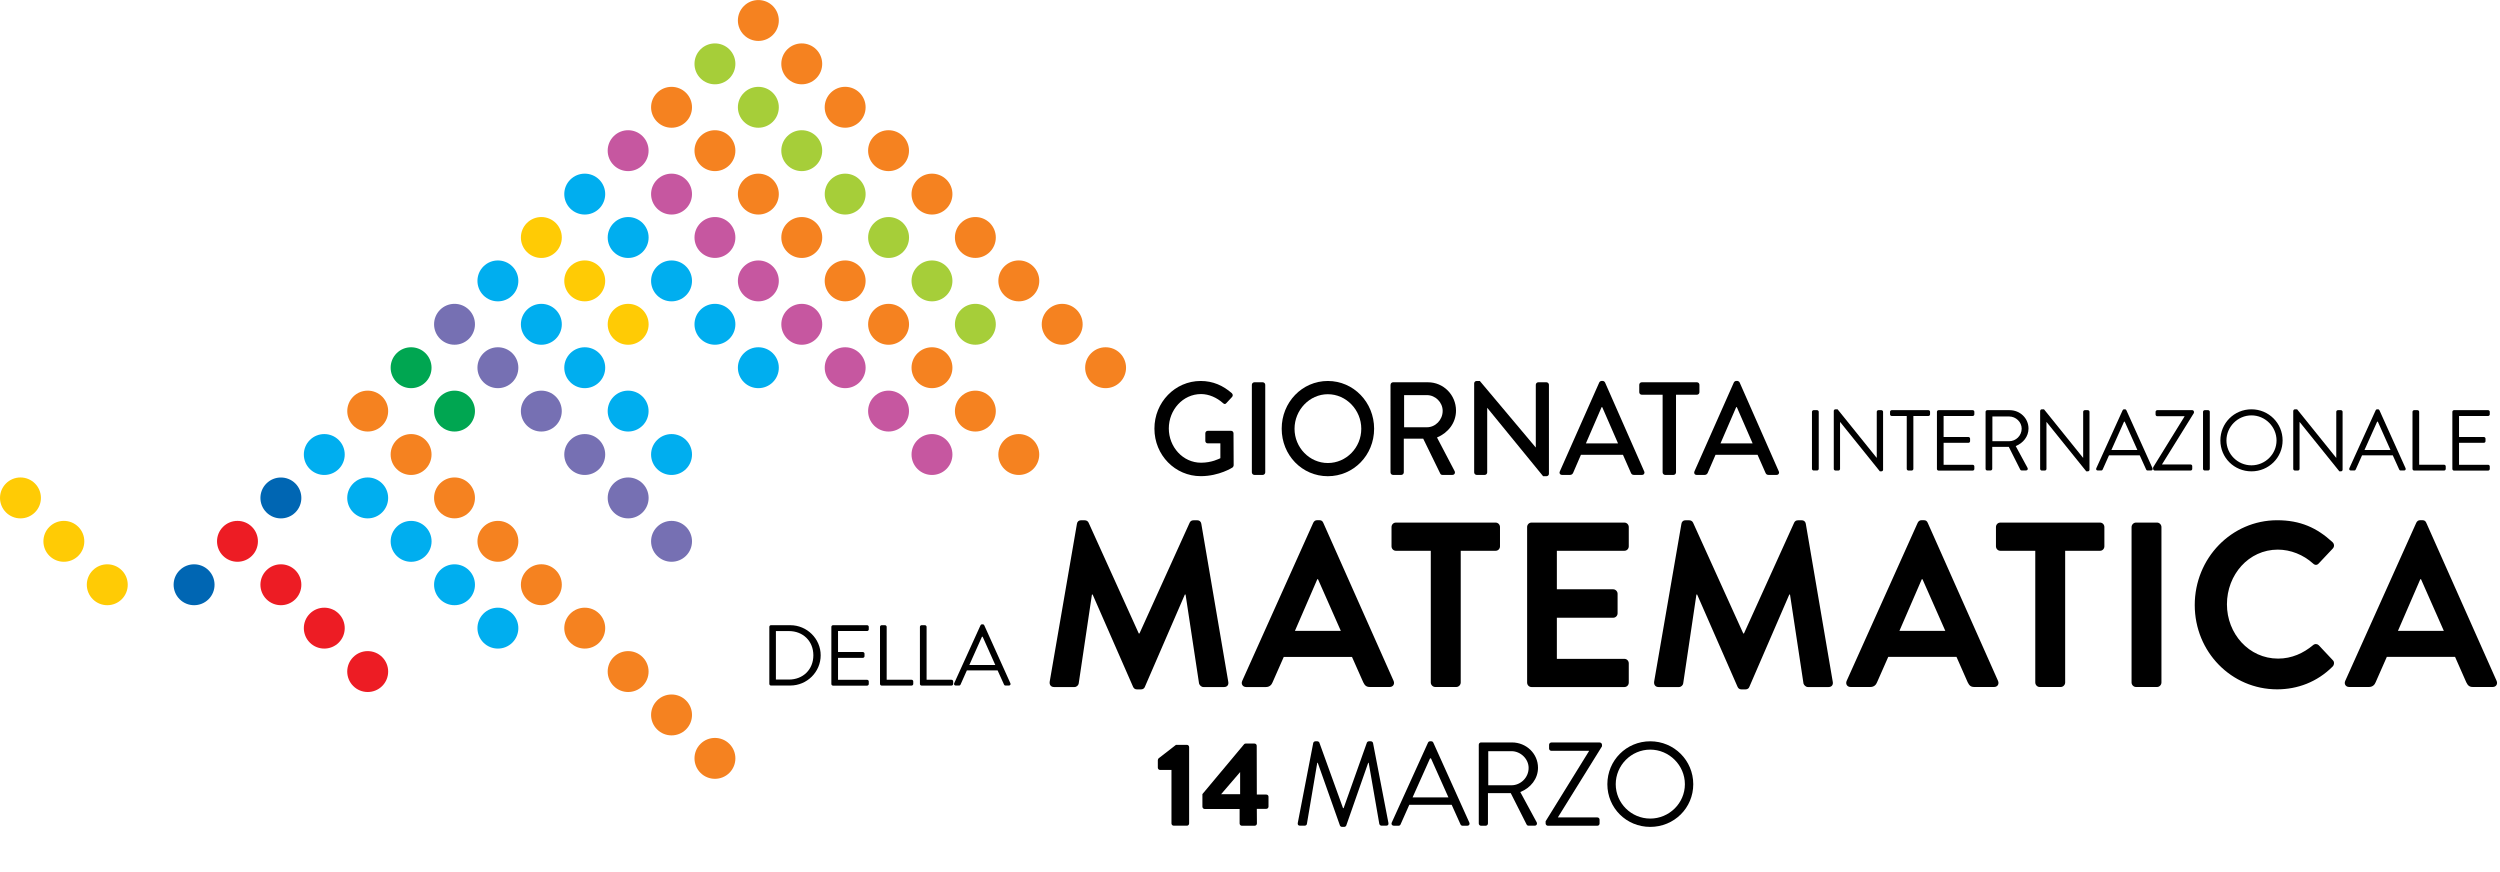 <?xml version="1.0" encoding="utf-8"?>
<!-- Generator: Adobe Illustrator 24.0.3, SVG Export Plug-In . SVG Version: 6.00 Build 0)  -->
<svg version="1.1" id="Layer" xmlns="http://www.w3.org/2000/svg" xmlns:xlink="http://www.w3.org/1999/xlink" x="0px" y="0px"
	 viewBox="0 0 498.52 173.9" style="enable-background:new 0 0 498.52 173.9;" xml:space="preserve">
<style type="text/css">
	.st0{fill-rule:evenodd;clip-rule:evenodd;fill:#FFCB05;}
	.st1{fill-rule:evenodd;clip-rule:evenodd;fill:#0066B3;}
	.st2{fill-rule:evenodd;clip-rule:evenodd;fill:#ED1C24;}
	.st3{fill-rule:evenodd;clip-rule:evenodd;fill:#00AEEF;}
	.st4{fill-rule:evenodd;clip-rule:evenodd;fill:#F58220;}
	.st5{fill-rule:evenodd;clip-rule:evenodd;fill:#00A651;}
	.st6{fill-rule:evenodd;clip-rule:evenodd;fill:#7670B3;}
	.st7{fill-rule:evenodd;clip-rule:evenodd;fill:#C657A0;}
	.st8{fill-rule:evenodd;clip-rule:evenodd;fill:#A6CE39;}
</style>
<g>
	<g>
		<circle class="st0" cx="4.08" cy="99.29" r="4.08"/>
		<path class="st0" d="M9.85,105.06c1.59-1.59,4.18-1.59,5.77,0c1.59,1.59,1.59,4.18,0,5.77c-1.59,1.59-4.18,1.59-5.77,0
			C8.26,109.24,8.26,106.65,9.85,105.06z"/>
		<path class="st0" d="M18.51,113.72c1.59-1.59,4.18-1.59,5.77,0c1.59,1.59,1.59,4.18,0,5.77c-1.59,1.59-4.18,1.59-5.77,0
			C16.91,117.89,16.91,115.31,18.51,113.72z"/>
		<path class="st1" d="M35.82,113.72c1.59-1.59,4.18-1.59,5.77,0c1.59,1.59,1.59,4.18,0,5.77c-1.59,1.59-4.18,1.59-5.77,0
			C34.22,117.89,34.22,115.31,35.82,113.72z"/>
		<path class="st2" d="M44.47,105.06c1.59-1.59,4.18-1.59,5.77,0c1.59,1.59,1.59,4.18,0,5.77c-1.59,1.59-4.18,1.59-5.77,0
			C42.88,109.24,42.88,106.65,44.47,105.06z"/>
		<path class="st3" d="M61.78,87.75c1.59-1.59,4.18-1.59,5.77,0c1.59,1.59,1.59,4.18,0,5.77c-1.59,1.59-4.18,1.59-5.77,0
			C60.19,91.93,60.19,89.34,61.78,87.75z"/>
		<path class="st4" d="M70.44,79.09c1.59-1.59,4.18-1.59,5.77,0c1.59,1.59,1.59,4.18,0,5.77c-1.59,1.59-4.18,1.59-5.77,0
			C68.85,83.27,68.85,80.69,70.44,79.09z"/>
		<path class="st5" d="M79.09,70.44c1.59-1.59,4.18-1.59,5.77,0c1.59,1.59,1.59,4.18,0,5.77c-1.59,1.59-4.18,1.59-5.77,0
			C77.5,74.62,77.5,72.03,79.09,70.44z"/>
		<path class="st6" d="M87.75,61.78c1.59-1.59,4.18-1.59,5.77,0c1.59,1.59,1.59,4.18,0,5.77c-1.59,1.59-4.18,1.59-5.77,0
			C86.16,65.96,86.16,63.38,87.75,61.78z"/>
		<path class="st3" d="M96.4,53.13c1.59-1.59,4.18-1.59,5.77,0c1.59,1.59,1.59,4.18,0,5.77c-1.59,1.59-4.18,1.59-5.77,0
			C94.81,57.3,94.81,54.72,96.4,53.13z"/>
		<circle class="st0" cx="107.95" cy="47.36" r="4.08"/>
		<path class="st3" d="M113.72,35.82c1.59-1.59,4.18-1.59,5.77,0c1.59,1.59,1.59,4.18,0,5.77c-1.59,1.59-4.18,1.59-5.77,0
			C112.12,39.99,112.12,37.41,113.72,35.82z"/>
		<path class="st7" d="M122.37,27.16c1.59-1.59,4.18-1.59,5.77,0c1.59,1.59,1.59,4.18,0,5.77c-1.59,1.59-4.18,1.59-5.77,0
			C120.78,31.34,120.78,28.75,122.37,27.16z"/>
		<path class="st4" d="M131.03,18.51c1.59-1.59,4.18-1.59,5.77,0c1.59,1.59,1.59,4.18,0,5.77c-1.59,1.59-4.18,1.59-5.77,0
			C129.43,22.68,129.43,20.1,131.03,18.51z"/>
		<path class="st8" d="M139.68,9.85c1.59-1.59,4.18-1.59,5.77,0c1.59,1.59,1.59,4.18,0,5.77c-1.59,1.59-4.18,1.59-5.77,0
			C138.09,14.03,138.09,11.44,139.68,9.85z"/>
		<path class="st4" d="M148.34,1.2c1.59-1.59,4.18-1.59,5.77,0c1.59,1.59,1.59,4.18,0,5.77c-1.59,1.59-4.18,1.59-5.77,0
			C146.74,5.37,146.74,2.79,148.34,1.2z"/>
		<path class="st1" d="M53.13,96.41c1.59-1.59,4.18-1.59,5.77,0c1.59,1.59,1.59,4.18,0,5.77c-1.59,1.59-4.18,1.59-5.77,0
			C51.53,100.58,51.53,98,53.13,96.41z"/>
		<path class="st2" d="M53.13,113.72c1.59-1.59,4.18-1.59,5.77,0c1.59,1.59,1.59,4.18,0,5.77c-1.59,1.59-4.18,1.59-5.77,0
			C51.53,117.89,51.53,115.31,53.13,113.72z"/>
		<path class="st2" d="M61.78,122.37c1.59-1.59,4.18-1.59,5.77,0c1.59,1.59,1.59,4.18,0,5.77c-1.59,1.59-4.18,1.59-5.77,0
			C60.19,126.55,60.19,123.96,61.78,122.37z"/>
		<path class="st2" d="M70.44,131.03c1.59-1.59,4.18-1.59,5.77,0c1.59,1.59,1.59,4.18,0,5.77c-1.59,1.59-4.18,1.59-5.77,0
			C68.84,135.2,68.84,132.62,70.44,131.03z"/>
		<circle class="st3" cx="73.32" cy="99.29" r="4.08"/>
		<circle class="st3" cx="81.98" cy="107.95" r="4.08"/>
		<path class="st3" d="M87.75,113.72c1.59-1.59,4.18-1.59,5.77,0c1.59,1.59,1.59,4.18,0,5.77c-1.59,1.59-4.18,1.59-5.77,0
			C86.16,117.89,86.16,115.31,87.75,113.72z"/>
		<path class="st3" d="M96.4,122.37c1.59-1.59,4.18-1.59,5.77,0c1.59,1.59,1.59,4.18,0,5.77c-1.59,1.59-4.18,1.59-5.77,0
			C94.81,126.55,94.81,123.96,96.4,122.37z"/>
		<path class="st4" d="M79.09,87.75c1.59-1.59,4.18-1.59,5.77,0c1.59,1.59,1.59,4.18,0,5.77c-1.59,1.59-4.18,1.59-5.77,0
			C77.5,91.93,77.5,89.34,79.09,87.75z"/>
		<path class="st4" d="M87.75,96.4c1.59-1.59,4.18-1.59,5.77,0c1.59,1.59,1.59,4.18,0,5.77c-1.59,1.59-4.18,1.59-5.77,0
			C86.16,100.58,86.16,98,87.75,96.4z"/>
		<path class="st4" d="M96.4,105.06c1.59-1.59,4.18-1.59,5.77,0c1.59,1.59,1.59,4.18,0,5.77c-1.59,1.59-4.18,1.59-5.77,0
			C94.81,109.24,94.81,106.65,96.4,105.06z"/>
		<circle class="st4" cx="107.95" cy="116.6" r="4.08"/>
		<path class="st4" d="M113.72,122.37c1.59-1.59,4.18-1.59,5.77,0c1.59,1.59,1.59,4.18,0,5.77c-1.59,1.59-4.18,1.59-5.77,0
			C112.12,126.55,112.12,123.96,113.72,122.37z"/>
		<path class="st4" d="M122.37,131.03c1.59-1.59,4.18-1.59,5.77,0c1.59,1.59,1.59,4.18,0,5.77c-1.59,1.59-4.18,1.59-5.77,0
			C120.78,135.2,120.78,132.62,122.37,131.03z"/>
		<path class="st4" d="M131.03,139.68c1.59-1.59,4.18-1.59,5.77,0c1.59,1.59,1.59,4.18,0,5.77c-1.59,1.59-4.18,1.59-5.77,0
			C129.43,143.86,129.43,141.28,131.03,139.68z"/>
		<path class="st4" d="M139.68,148.34c1.59-1.59,4.18-1.59,5.77,0c1.59,1.59,1.59,4.18,0,5.77c-1.59,1.59-4.18,1.59-5.77,0
			C138.09,152.51,138.09,149.93,139.68,148.34z"/>
		<path class="st5" d="M87.75,79.09c1.59-1.59,4.18-1.59,5.77,0c1.59,1.59,1.59,4.18,0,5.77c-1.59,1.59-4.18,1.59-5.77,0
			C86.16,83.27,86.16,80.69,87.75,79.09z"/>
		<path class="st6" d="M96.4,70.44c1.59-1.59,4.18-1.59,5.77,0c1.59,1.59,1.59,4.18,0,5.77c-1.59,1.59-4.18,1.59-5.77,0
			C94.81,74.62,94.81,72.03,96.4,70.44z"/>
		<path class="st6" d="M105.06,79.09c1.59-1.59,4.18-1.59,5.77,0c1.59,1.59,1.59,4.18,0,5.77c-1.59,1.59-4.18,1.59-5.77,0
			C103.47,83.27,103.47,80.69,105.06,79.09z"/>
		<path class="st6" d="M113.72,87.75c1.59-1.59,4.18-1.59,5.77,0c1.59,1.59,1.59,4.18,0,5.77c-1.59,1.59-4.18,1.59-5.77,0
			C112.12,91.93,112.12,89.34,113.72,87.75z"/>
		<circle class="st6" cx="125.26" cy="99.29" r="4.08"/>
		<path class="st6" d="M131.03,105.06c1.59-1.59,4.18-1.59,5.77,0c1.59,1.59,1.59,4.18,0,5.77c-1.59,1.59-4.18,1.59-5.77,0
			C129.43,109.24,129.43,106.65,131.03,105.06z"/>
		<circle class="st3" cx="107.95" cy="64.67" r="4.08"/>
		<path class="st3" d="M113.72,70.44c1.59-1.59,4.18-1.59,5.77,0c1.59,1.59,1.59,4.18,0,5.77c-1.59,1.59-4.18,1.59-5.77,0
			C112.12,74.62,112.12,72.03,113.72,70.44z"/>
		<path class="st3" d="M122.37,79.09c1.59-1.59,4.18-1.59,5.77,0c1.59,1.59,1.59,4.18,0,5.77c-1.59,1.59-4.18,1.59-5.77,0
			C120.78,83.27,120.78,80.69,122.37,79.09z"/>
		<path class="st3" d="M131.03,87.75c1.59-1.59,4.18-1.59,5.77,0c1.59,1.59,1.59,4.18,0,5.77c-1.59,1.59-4.18,1.59-5.77,0
			C129.43,91.93,129.43,89.34,131.03,87.75z"/>
		<circle class="st0" cx="116.6" cy="56.01" r="4.08"/>
		<circle class="st0" cx="125.26" cy="64.67" r="4.08"/>
		<circle class="st3" cx="125.26" cy="47.36" r="4.08"/>
		<path class="st3" d="M131.03,53.13c1.59-1.59,4.18-1.59,5.77,0c1.59,1.59,1.59,4.18,0,5.77c-1.59,1.59-4.18,1.59-5.77,0
			C129.43,57.3,129.43,54.72,131.03,53.13z"/>
		<path class="st3" d="M139.68,61.78c1.59-1.59,4.18-1.59,5.77,0c1.59,1.59,1.59,4.18,0,5.77c-1.59,1.59-4.18,1.59-5.77,0
			C138.09,65.96,138.09,63.38,139.68,61.78z"/>
		<path class="st3" d="M148.34,70.44c1.59-1.59,4.18-1.59,5.77,0c1.59,1.59,1.59,4.18,0,5.77c-1.59,1.59-4.18,1.59-5.77,0
			C146.74,74.62,146.74,72.03,148.34,70.44z"/>
		<path class="st7" d="M131.03,35.82c1.59-1.59,4.18-1.59,5.77,0c1.59,1.59,1.59,4.18,0,5.77c-1.59,1.59-4.18,1.59-5.77,0
			C129.43,39.99,129.43,37.41,131.03,35.82z"/>
		<path class="st7" d="M139.68,44.47c1.59-1.59,4.18-1.59,5.77,0c1.59,1.59,1.59,4.18,0,5.77c-1.59,1.59-4.18,1.59-5.77,0
			C138.09,48.65,138.09,46.07,139.68,44.47z"/>
		<path class="st7" d="M148.34,53.13c1.59-1.59,4.18-1.59,5.77,0c1.59,1.59,1.59,4.18,0,5.77c-1.59,1.59-4.18,1.59-5.77,0
			C146.74,57.3,146.74,54.72,148.34,53.13z"/>
		<circle class="st7" cx="159.88" cy="64.67" r="4.08"/>
		<path class="st7" d="M165.65,70.44c1.59-1.59,4.18-1.59,5.77,0c1.59,1.59,1.59,4.18,0,5.77c-1.59,1.59-4.18,1.59-5.77,0
			C164.06,74.62,164.06,72.03,165.65,70.44z"/>
		<path class="st7" d="M174.3,79.09c1.59-1.59,4.18-1.59,5.77,0c1.59,1.59,1.59,4.18,0,5.77c-1.59,1.59-4.18,1.59-5.77,0
			C172.71,83.27,172.71,80.69,174.3,79.09z"/>
		<path class="st7" d="M182.96,87.75c1.59-1.59,4.18-1.59,5.77,0c1.59,1.59,1.59,4.18,0,5.77c-1.59,1.59-4.18,1.59-5.77,0
			C181.37,91.93,181.37,89.34,182.96,87.75z"/>
		<path class="st4" d="M139.68,27.16c1.59-1.59,4.18-1.59,5.77,0c1.59,1.59,1.59,4.18,0,5.77c-1.59,1.59-4.18,1.59-5.77,0
			C138.09,31.34,138.09,28.75,139.68,27.16z"/>
		<path class="st4" d="M148.34,35.82c1.59-1.59,4.18-1.59,5.77,0c1.59,1.59,1.59,4.18,0,5.77c-1.59,1.59-4.18,1.59-5.77,0
			C146.74,39.99,146.74,37.41,148.34,35.82z"/>
		<circle class="st4" cx="159.88" cy="47.36" r="4.08"/>
		<circle class="st4" cx="168.53" cy="56.01" r="4.08"/>
		<circle class="st4" cx="177.19" cy="64.67" r="4.08"/>
		<path class="st4" d="M182.96,70.44c1.59-1.59,4.18-1.59,5.77,0c1.59,1.59,1.59,4.18,0,5.77c-1.59,1.59-4.18,1.59-5.77,0
			C181.37,74.62,181.37,72.03,182.96,70.44z"/>
		<path class="st4" d="M191.61,79.09c1.59-1.59,4.18-1.59,5.77,0c1.59,1.59,1.59,4.18,0,5.77c-1.59,1.59-4.18,1.59-5.77,0
			C190.02,83.27,190.02,80.69,191.61,79.09z"/>
		<path class="st4" d="M200.27,87.75c1.59-1.59,4.18-1.59,5.77,0c1.59,1.59,1.59,4.18,0,5.77c-1.59,1.59-4.18,1.59-5.77,0
			C198.68,91.93,198.68,89.34,200.27,87.75z"/>
		<path class="st8" d="M148.34,18.51c1.59-1.59,4.18-1.59,5.77,0c1.59,1.59,1.59,4.18,0,5.77c-1.59,1.59-4.18,1.59-5.77,0
			C146.74,22.68,146.74,20.1,148.34,18.51z"/>
		<path class="st8" d="M156.99,27.16c1.59-1.59,4.18-1.59,5.77,0c1.59,1.59,1.59,4.18,0,5.77c-1.59,1.59-4.18,1.59-5.77,0
			C155.4,31.34,155.4,28.75,156.99,27.16z"/>
		<path class="st8" d="M165.65,35.82c1.59-1.59,4.18-1.59,5.77,0c1.59,1.59,1.59,4.18,0,5.77c-1.59,1.59-4.18,1.59-5.77,0
			C164.06,39.99,164.06,37.41,165.65,35.82z"/>
		<circle class="st8" cx="177.19" cy="47.36" r="4.08"/>
		<path class="st8" d="M182.96,53.13c1.59-1.59,4.18-1.59,5.77,0c1.59,1.59,1.59,4.18,0,5.77c-1.59,1.59-4.18,1.59-5.77,0
			C181.37,57.3,181.37,54.72,182.96,53.13z"/>
		<path class="st8" d="M191.61,61.78c1.59-1.59,4.18-1.59,5.77,0c1.59,1.59,1.59,4.18,0,5.77c-1.59,1.59-4.18,1.59-5.77,0
			C190.02,65.96,190.02,63.38,191.61,61.78z"/>
		<path class="st4" d="M156.99,9.85c1.59-1.59,4.18-1.59,5.77,0c1.59,1.59,1.59,4.18,0,5.77c-1.59,1.59-4.18,1.59-5.77,0
			C155.4,14.03,155.4,11.44,156.99,9.85z"/>
		<circle class="st4" cx="168.53" cy="21.39" r="4.08"/>
		<path class="st4" d="M174.3,27.16c1.59-1.59,4.18-1.59,5.77,0c1.59,1.59,1.59,4.18,0,5.77c-1.59,1.59-4.18,1.59-5.77,0
			C172.71,31.34,172.71,28.75,174.3,27.16z"/>
		<path class="st4" d="M182.96,35.82c1.59-1.59,4.18-1.59,5.77,0c1.59,1.59,1.59,4.18,0,5.77c-1.59,1.59-4.18,1.59-5.77,0
			C181.37,39.99,181.37,37.41,182.96,35.82z"/>
		<path class="st4" d="M191.61,44.47c1.59-1.59,4.18-1.59,5.77,0c1.59,1.59,1.59,4.18,0,5.77c-1.59,1.59-4.18,1.59-5.77,0
			C190.02,48.65,190.02,46.07,191.61,44.47z"/>
		<circle class="st4" cx="203.16" cy="56.01" r="4.08"/>
		<circle class="st4" cx="211.81" cy="64.67" r="4.08"/>
		<path class="st4" d="M217.58,70.44c1.59-1.59,4.18-1.59,5.77,0c1.59,1.59,1.59,4.18,0,5.77c-1.59,1.59-4.18,1.59-5.77,0
			C215.99,74.62,215.99,72.03,217.58,70.44z"/>
	</g>
</g>
<g>
	<path d="M233.6,153.53h-2.29c-0.24,0-0.43-0.21-0.43-0.45v-1.49c0-0.09,0.07-0.28,0.14-0.36l3.48-2.7h2.19
		c0.24,0,0.43,0.21,0.43,0.45v15.22c0,0.24-0.19,0.45-0.43,0.45h-2.64c-0.26,0-0.45-0.21-0.45-0.45V153.53z"/>
	<path d="M239.77,160.86v-2.51l8.31-9.94c0.07-0.07,0.14-0.14,0.36-0.14h1.71c0.24,0,0.45,0.19,0.45,0.45l0.02,9.72h1.88
		c0.26,0,0.45,0.19,0.45,0.43v1.97c0,0.24-0.19,0.45-0.45,0.45h-1.88l0.02,2.92c0,0.24-0.21,0.45-0.45,0.45h-2.55
		c-0.24,0-0.45-0.21-0.45-0.45v-2.89h-6.98C239.96,161.31,239.77,161.1,239.77,160.86z M247.29,158.37v-4.41l-3.79,4.41H247.29z"/>
	<path d="M261.87,148.15c0.05-0.19,0.24-0.33,0.43-0.33h0.38c0.17,0,0.36,0.12,0.41,0.26l4.72,13.07c0.05,0,0.07,0,0.12,0
		l4.64-13.07c0.05-0.14,0.24-0.26,0.41-0.26h0.38c0.19,0,0.38,0.14,0.43,0.33l3.07,15.93c0.07,0.33-0.07,0.57-0.43,0.57h-0.95
		c-0.19,0-0.38-0.17-0.43-0.33l-2.12-12.21c-0.02,0-0.07,0-0.1,0l-4.38,12.52c-0.05,0.14-0.26,0.26-0.41,0.26h-0.43
		c-0.14,0-0.36-0.12-0.41-0.26l-4.43-12.52c-0.02,0-0.07,0-0.1,0l-2.07,12.21c-0.02,0.17-0.24,0.33-0.43,0.33h-0.95
		c-0.36,0-0.5-0.24-0.43-0.57L261.87,148.15z"/>
	<path d="M277.52,164.04l7.24-15.96c0.07-0.14,0.19-0.26,0.41-0.26h0.24c0.21,0,0.33,0.12,0.4,0.26l7.19,15.96
		c0.14,0.31-0.05,0.62-0.4,0.62h-0.95c-0.21,0-0.36-0.14-0.41-0.26l-1.76-3.91h-8.46l-1.74,3.91c-0.05,0.12-0.19,0.26-0.4,0.26
		h-0.95C277.57,164.65,277.38,164.34,277.52,164.04z M288.83,159.01c-1.17-2.58-2.31-5.19-3.48-7.78h-0.19l-3.48,7.78H288.83z"/>
	<path d="M294.88,148.5c0-0.24,0.19-0.45,0.45-0.45h6.17c2.86,0,5.19,2.23,5.19,5.05c0,2.18-1.45,4.01-3.53,4.84l3.26,6.02
		c0.17,0.31,0,0.69-0.4,0.69h-1.21c-0.21,0-0.33-0.12-0.38-0.21l-3.17-6.28h-4.55v6.05c0,0.24-0.21,0.45-0.45,0.45h-0.93
		c-0.26,0-0.45-0.21-0.45-0.45V148.5z M301.39,156.59c1.83,0,3.43-1.52,3.43-3.46c0-1.8-1.6-3.34-3.43-3.34h-4.62v6.8H301.39z"/>
	<path d="M308.2,163.78l8.65-13.99v-0.07h-7.5c-0.24,0-0.45-0.21-0.45-0.45v-0.76c0-0.24,0.21-0.45,0.45-0.45h9.65
		c0.24,0,0.45,0.21,0.45,0.45v0.31l-8.79,14.16v0.02h7.86c0.26,0,0.45,0.21,0.45,0.45v0.76c0,0.24-0.19,0.45-0.45,0.45h-9.86
		c-0.24,0-0.45-0.21-0.45-0.45V163.78z"/>
	<path d="M329.07,147.82c4.76,0,8.58,3.82,8.58,8.56s-3.81,8.51-8.58,8.51s-8.55-3.77-8.55-8.51S324.3,147.82,329.07,147.82z
		 M329.07,163.23c3.79,0,6.91-3.08,6.91-6.85s-3.12-6.9-6.91-6.9s-6.88,3.13-6.88,6.9S325.28,163.23,329.07,163.23z"/>
</g>
<g>
	<path d="M153.41,125c0-0.17,0.14-0.33,0.31-0.33h3.87c3.33,0,6.06,2.7,6.06,6c0,3.33-2.73,6.03-6.06,6.03h-3.87
		c-0.17,0-0.31-0.15-0.31-0.33V125z M157.31,135.51c2.83,0,4.88-2.01,4.88-4.84c0-2.82-2.05-4.83-4.88-4.83h-2.59v9.67H157.31z"/>
	<path d="M165.78,125c0-0.17,0.14-0.33,0.33-0.33h6.8c0.19,0,0.33,0.16,0.33,0.33v0.5c0,0.17-0.14,0.33-0.33,0.33h-5.8v4.19h4.95
		c0.17,0,0.33,0.15,0.33,0.33v0.5c0,0.19-0.16,0.33-0.33,0.33h-4.95v4.38h5.8c0.19,0,0.33,0.16,0.33,0.33v0.5
		c0,0.17-0.14,0.33-0.33,0.33h-6.8c-0.19,0-0.33-0.15-0.33-0.33V125z"/>
	<path d="M175.48,125c0-0.17,0.14-0.33,0.33-0.33h0.67c0.17,0,0.33,0.16,0.33,0.33v10.55h4.97c0.19,0,0.33,0.16,0.33,0.33v0.5
		c0,0.17-0.14,0.33-0.33,0.33h-5.97c-0.19,0-0.33-0.15-0.33-0.33V125z"/>
	<path d="M183.44,125c0-0.17,0.14-0.33,0.33-0.33h0.67c0.17,0,0.33,0.16,0.33,0.33v10.55h4.97c0.19,0,0.33,0.16,0.33,0.33v0.5
		c0,0.17-0.14,0.33-0.33,0.33h-5.97c-0.19,0-0.33-0.15-0.33-0.33V125z"/>
	<path d="M190.27,136.25l5.25-11.56c0.05-0.1,0.14-0.19,0.29-0.19h0.17c0.16,0,0.24,0.09,0.29,0.19l5.21,11.56
		c0.1,0.22-0.03,0.45-0.29,0.45h-0.69c-0.16,0-0.26-0.1-0.29-0.19l-1.28-2.83h-6.13l-1.26,2.83c-0.03,0.09-0.14,0.19-0.29,0.19
		h-0.69C190.31,136.7,190.17,136.47,190.27,136.25z M198.47,132.61c-0.85-1.87-1.67-3.76-2.52-5.64h-0.14l-2.52,5.64H198.47z"/>
</g>
<g>
	<path d="M361.32,82.12c0-0.17,0.16-0.33,0.33-0.33h0.69c0.17,0,0.33,0.15,0.33,0.33v11.37c0,0.17-0.16,0.33-0.33,0.33h-0.69
		c-0.17,0-0.33-0.15-0.33-0.33V82.12z"/>
	<path d="M365.67,81.93c0-0.17,0.16-0.31,0.33-0.31h0.43l7.78,9.66c0.02,0,0.02,0,0.03,0v-9.16c0-0.17,0.14-0.33,0.33-0.33h0.6
		c0.17,0,0.33,0.15,0.33,0.33v11.56c0,0.17-0.16,0.31-0.33,0.31h-0.31l-7.92-9.84h-0.02v9.35c0,0.17-0.14,0.33-0.33,0.33H366
		c-0.17,0-0.33-0.15-0.33-0.33V81.93z"/>
	<path d="M380.22,82.95h-3c-0.19,0-0.33-0.15-0.33-0.33v-0.5c0-0.17,0.14-0.33,0.33-0.33h7.32c0.19,0,0.33,0.15,0.33,0.33v0.5
		c0,0.17-0.14,0.33-0.33,0.33h-3v10.55c0,0.17-0.16,0.33-0.33,0.33h-0.66c-0.17,0-0.33-0.15-0.33-0.33V82.95z"/>
	<path d="M386.24,82.12c0-0.17,0.14-0.33,0.33-0.33h6.8c0.19,0,0.33,0.15,0.33,0.33v0.5c0,0.17-0.14,0.33-0.33,0.33h-5.8v4.19h4.95
		c0.17,0,0.33,0.15,0.33,0.33v0.5c0,0.19-0.16,0.33-0.33,0.33h-4.95v4.38h5.8c0.19,0,0.33,0.16,0.33,0.33v0.5
		c0,0.17-0.14,0.33-0.33,0.33h-6.8c-0.19,0-0.33-0.15-0.33-0.33V82.12z"/>
	<path d="M395.94,82.12c0-0.17,0.14-0.33,0.33-0.33h4.47c2.07,0,3.76,1.61,3.76,3.66c0,1.58-1.05,2.9-2.55,3.5l2.36,4.36
		c0.12,0.22,0,0.5-0.29,0.5h-0.88c-0.16,0-0.24-0.09-0.28-0.15l-2.29-4.55h-3.3v4.38c0,0.17-0.16,0.33-0.33,0.33h-0.67
		c-0.19,0-0.33-0.15-0.33-0.33V82.12z M400.65,87.98c1.33,0,2.49-1.1,2.49-2.51c0-1.31-1.16-2.42-2.49-2.42h-3.35v4.93H400.65z"/>
	<path d="M406.83,81.93c0-0.17,0.16-0.31,0.33-0.31h0.43l7.78,9.66c0.02,0,0.02,0,0.03,0v-9.16c0-0.17,0.14-0.33,0.33-0.33h0.6
		c0.17,0,0.33,0.15,0.33,0.33v11.56c0,0.17-0.16,0.31-0.33,0.31h-0.31l-7.92-9.84h-0.02v9.35c0,0.17-0.14,0.33-0.33,0.33h-0.6
		c-0.17,0-0.33-0.15-0.33-0.33V81.93z"/>
	<path d="M418.02,93.37l5.25-11.56c0.05-0.1,0.14-0.19,0.29-0.19h0.17c0.16,0,0.24,0.09,0.29,0.19l5.21,11.56
		c0.1,0.22-0.04,0.45-0.29,0.45h-0.69c-0.16,0-0.26-0.1-0.29-0.19l-1.28-2.83h-6.13l-1.26,2.83c-0.04,0.09-0.14,0.19-0.29,0.19
		h-0.69C418.05,93.82,417.91,93.6,418.02,93.37z M426.21,89.73c-0.85-1.87-1.67-3.76-2.52-5.64h-0.14l-2.52,5.64H426.21z"/>
	<path d="M429.35,93.19l6.26-10.14V83h-5.44c-0.17,0-0.33-0.15-0.33-0.33v-0.55c0-0.17,0.16-0.33,0.33-0.33h6.99
		c0.17,0,0.33,0.15,0.33,0.33v0.22l-6.37,10.26v0.02h5.7c0.19,0,0.33,0.16,0.33,0.33v0.55c0,0.17-0.14,0.33-0.33,0.33h-7.14
		c-0.17,0-0.33-0.15-0.33-0.33V93.19z"/>
	<path d="M439.3,82.12c0-0.17,0.16-0.33,0.33-0.33h0.69c0.17,0,0.33,0.15,0.33,0.33v11.37c0,0.17-0.16,0.33-0.33,0.33h-0.69
		c-0.17,0-0.33-0.15-0.33-0.33V82.12z"/>
	<path d="M448.96,81.62c3.45,0,6.21,2.77,6.21,6.2s-2.76,6.17-6.21,6.17c-3.45,0-6.2-2.73-6.2-6.17S445.51,81.62,448.96,81.62z
		 M448.96,92.79c2.74,0,5-2.23,5-4.96c0-2.73-2.26-5-5-5c-2.74,0-4.99,2.27-4.99,5C443.97,90.56,446.22,92.79,448.96,92.79z"/>
	<path d="M457.3,81.93c0-0.17,0.16-0.31,0.33-0.31h0.43l7.78,9.66c0.02,0,0.02,0,0.03,0v-9.16c0-0.17,0.14-0.33,0.33-0.33h0.6
		c0.17,0,0.33,0.15,0.33,0.33v11.56c0,0.17-0.16,0.31-0.33,0.31h-0.31l-7.92-9.84h-0.02v9.35c0,0.17-0.14,0.33-0.33,0.33h-0.6
		c-0.17,0-0.33-0.15-0.33-0.33V81.93z"/>
	<path d="M468.48,93.37l5.25-11.56c0.05-0.1,0.14-0.19,0.29-0.19h0.17c0.16,0,0.24,0.09,0.29,0.19l5.21,11.56
		c0.1,0.22-0.04,0.45-0.29,0.45h-0.69c-0.16,0-0.26-0.1-0.29-0.19l-1.28-2.83h-6.13l-1.26,2.83c-0.04,0.09-0.14,0.19-0.29,0.19
		h-0.69C468.52,93.82,468.38,93.6,468.48,93.37z M476.68,89.73c-0.85-1.87-1.67-3.76-2.52-5.64h-0.14l-2.52,5.64H476.68z"/>
	<path d="M481.07,82.12c0-0.17,0.14-0.33,0.33-0.33h0.67c0.17,0,0.33,0.15,0.33,0.33v10.55h4.97c0.19,0,0.33,0.16,0.33,0.33v0.5
		c0,0.17-0.14,0.33-0.33,0.33h-5.97c-0.19,0-0.33-0.15-0.33-0.33V82.12z"/>
	<path d="M489.02,82.12c0-0.17,0.14-0.33,0.33-0.33h6.8c0.19,0,0.33,0.15,0.33,0.33v0.5c0,0.17-0.14,0.33-0.33,0.33h-5.8v4.19h4.95
		c0.17,0,0.33,0.15,0.33,0.33v0.5c0,0.19-0.16,0.33-0.33,0.33h-4.95v4.38h5.8c0.19,0,0.33,0.16,0.33,0.33v0.5
		c0,0.17-0.14,0.33-0.33,0.33h-6.8c-0.19,0-0.33-0.15-0.33-0.33V82.12z"/>
</g>
<g>
	<path d="M239.42,75.97c2.46,0,4.49,0.92,6.23,2.45c0.21,0.21,0.23,0.53,0.03,0.74c-0.38,0.42-0.77,0.82-1.15,1.24
		c-0.21,0.24-0.41,0.21-0.67-0.03c-1.21-1.08-2.79-1.79-4.36-1.79c-3.64,0-6.43,3.17-6.43,6.86c0,3.67,2.79,6.83,6.43,6.83
		c2.13,0,3.59-0.79,3.85-0.9v-2.96h-2.51c-0.28,0-0.49-0.21-0.49-0.47v-1.53c0-0.29,0.21-0.5,0.49-0.5h4.67
		c0.26,0,0.46,0.24,0.46,0.5c0,2.11,0.03,4.27,0.03,6.38c0,0.13-0.1,0.34-0.21,0.42c0,0-2.64,1.74-6.36,1.74
		c-5.1,0-9.23-4.19-9.23-9.47C230.19,80.22,234.32,75.97,239.42,75.97z"/>
	<path d="M249.63,76.73c0-0.26,0.23-0.5,0.49-0.5h1.69c0.26,0,0.49,0.24,0.49,0.5V94.2c0,0.26-0.23,0.5-0.49,0.5h-1.69
		c-0.26,0-0.49-0.24-0.49-0.5V76.73z"/>
	<path d="M264.78,75.97c5.13,0,9.23,4.25,9.23,9.52c0,5.28-4.1,9.47-9.23,9.47s-9.2-4.19-9.2-9.47
		C255.57,80.22,259.65,75.97,264.78,75.97z M264.78,92.33c3.67,0,6.67-3.06,6.67-6.83c0-3.75-3-6.89-6.67-6.89
		c-3.64,0-6.64,3.14-6.64,6.89C258.14,89.26,261.14,92.33,264.78,92.33z"/>
	<path d="M277.29,76.73c0-0.26,0.21-0.5,0.49-0.5h6.97c3.08,0,5.59,2.51,5.59,5.65c0,2.43-1.56,4.43-3.79,5.36l3.51,6.7
		c0.18,0.34,0,0.76-0.44,0.76h-2c-0.21,0-0.36-0.13-0.41-0.24l-3.41-6.99h-3.87v6.73c0,0.26-0.23,0.5-0.49,0.5h-1.67
		c-0.28,0-0.49-0.24-0.49-0.5V76.73z M284.55,85.2c1.67,0,3.13-1.45,3.13-3.27c0-1.71-1.46-3.14-3.13-3.14h-4.56v6.41H284.55z"/>
	<path d="M293.96,76.44c0-0.26,0.23-0.47,0.49-0.47h0.64l11.13,13.24h0.03V76.73c0-0.26,0.21-0.5,0.49-0.5h1.64
		c0.26,0,0.49,0.24,0.49,0.5v17.76c0,0.26-0.23,0.47-0.49,0.47h-0.67l-11.12-13.61h-0.03V94.2c0,0.26-0.21,0.5-0.49,0.5h-1.62
		c-0.26,0-0.49-0.24-0.49-0.5V76.44z"/>
	<path d="M311.04,94.01l7.87-17.76c0.08-0.16,0.31-0.29,0.44-0.29h0.26c0.13,0,0.36,0.13,0.44,0.29l7.82,17.76
		c0.15,0.34-0.05,0.69-0.44,0.69h-1.62c-0.31,0-0.49-0.16-0.59-0.4l-1.59-3.61h-8.38c-0.51,1.21-1.05,2.4-1.56,3.61
		c-0.08,0.18-0.28,0.4-0.59,0.4h-1.62C311.09,94.7,310.88,94.36,311.04,94.01z M322.65,88.42l-3.15-7.23h-0.13l-3.13,7.23H322.65z"
		/>
	<path d="M331.55,78.71h-4.18c-0.28,0-0.49-0.24-0.49-0.5v-1.48c0-0.26,0.21-0.5,0.49-0.5h11.02c0.28,0,0.49,0.24,0.49,0.5v1.48
		c0,0.26-0.21,0.5-0.49,0.5h-4.18V94.2c0,0.26-0.23,0.5-0.49,0.5h-1.69c-0.26,0-0.49-0.24-0.49-0.5V78.71z"/>
	<path d="M337.88,94.01l7.87-17.76c0.08-0.16,0.31-0.29,0.44-0.29h0.26c0.13,0,0.36,0.13,0.44,0.29l7.82,17.76
		c0.15,0.34-0.05,0.69-0.44,0.69h-1.62c-0.31,0-0.49-0.16-0.59-0.4l-1.59-3.61h-8.38c-0.51,1.21-1.05,2.4-1.56,3.61
		c-0.08,0.18-0.28,0.4-0.59,0.4h-1.62C337.93,94.7,337.73,94.36,337.88,94.01z M349.49,88.42l-3.15-7.23h-0.13l-3.13,7.23H349.49z"
		/>
</g>
<g>
	<path d="M214.75,104.45c0.05-0.38,0.32-0.7,0.82-0.7h0.73c0.36,0,0.64,0.19,0.77,0.47l10.01,22.1c0.09,0,0.09,0,0.14,0l10.01-22.1
		c0.14-0.28,0.36-0.47,0.77-0.47h0.73c0.5,0,0.77,0.33,0.82,0.7l5.37,31.47c0.14,0.66-0.23,1.08-0.82,1.08h-4.14
		c-0.41,0-0.77-0.38-0.86-0.7l-2.69-17.75c-0.05,0-0.14,0-0.14,0l-7.97,18.4c-0.09,0.28-0.36,0.52-0.77,0.52h-0.82
		c-0.41,0-0.64-0.23-0.77-0.52l-8.06-18.4c0,0-0.09,0-0.14,0l-2.64,17.75c-0.05,0.33-0.41,0.7-0.82,0.7h-4.1
		c-0.59,0-0.96-0.42-0.86-1.08L214.75,104.45z"/>
	<path d="M247.71,135.77l14.16-31.52c0.14-0.28,0.36-0.52,0.77-0.52h0.46c0.46,0,0.64,0.23,0.77,0.52l14.02,31.52
		c0.27,0.61-0.09,1.22-0.77,1.22h-3.96c-0.68,0-1-0.28-1.32-0.94L269.6,131h-13.61l-2.23,5.06c-0.18,0.47-0.59,0.94-1.32,0.94h-3.96
		C247.8,136.99,247.43,136.38,247.71,135.77z M267.37,125.8l-4.55-10.3h-0.14l-4.46,10.3H267.37z"/>
	<path d="M285.31,109.83h-6.96c-0.5,0-0.87-0.42-0.87-0.89v-3.84c0-0.47,0.36-0.89,0.87-0.89h19.89c0.5,0,0.87,0.42,0.87,0.89v3.84
		c0,0.47-0.36,0.89-0.87,0.89h-6.96v26.27c0,0.47-0.41,0.89-0.87,0.89h-4.23c-0.46,0-0.87-0.42-0.87-0.89V109.83z"/>
	<path d="M304.52,105.1c0-0.47,0.36-0.89,0.87-0.89h18.53c0.5,0,0.87,0.42,0.87,0.89v3.84c0,0.47-0.36,0.89-0.87,0.89h-13.47v7.68
		h11.24c0.46,0,0.87,0.42,0.87,0.89v3.89c0,0.51-0.41,0.89-0.87,0.89h-11.24v8.2h13.47c0.5,0,0.87,0.42,0.87,0.89v3.84
		c0,0.47-0.36,0.89-0.87,0.89h-18.53c-0.5,0-0.87-0.42-0.87-0.89V105.1z"/>
	<path d="M335.29,104.45c0.05-0.38,0.32-0.7,0.82-0.7h0.73c0.36,0,0.64,0.19,0.77,0.47l10.01,22.1c0.09,0,0.09,0,0.14,0l10.01-22.1
		c0.14-0.28,0.36-0.47,0.77-0.47h0.73c0.5,0,0.77,0.33,0.82,0.7l5.37,31.47c0.14,0.66-0.23,1.08-0.82,1.08h-4.14
		c-0.41,0-0.77-0.38-0.87-0.7l-2.69-17.75c-0.05,0-0.14,0-0.14,0l-7.96,18.4c-0.09,0.28-0.36,0.52-0.77,0.52h-0.82
		c-0.41,0-0.64-0.23-0.77-0.52l-8.06-18.4c0,0-0.09,0-0.14,0l-2.64,17.75c-0.05,0.33-0.41,0.7-0.82,0.7h-4.1
		c-0.59,0-0.96-0.42-0.87-1.08L335.29,104.45z"/>
	<path d="M368.24,135.77l14.16-31.52c0.14-0.28,0.36-0.52,0.77-0.52h0.46c0.46,0,0.64,0.23,0.77,0.52l14.02,31.52
		c0.27,0.61-0.09,1.22-0.77,1.22h-3.96c-0.68,0-1-0.28-1.32-0.94l-2.23-5.06h-13.61l-2.23,5.06c-0.18,0.47-0.59,0.94-1.32,0.94
		h-3.96C368.33,136.99,367.97,136.38,368.24,135.77z M387.91,125.8l-4.55-10.3h-0.14l-4.46,10.3H387.91z"/>
	<path d="M405.84,109.83h-6.96c-0.5,0-0.87-0.42-0.87-0.89v-3.84c0-0.47,0.36-0.89,0.87-0.89h19.89c0.5,0,0.86,0.42,0.86,0.89v3.84
		c0,0.47-0.36,0.89-0.86,0.89h-6.96v26.27c0,0.47-0.41,0.89-0.87,0.89h-4.23c-0.46,0-0.86-0.42-0.86-0.89V109.83z"/>
	<path d="M425.05,105.1c0-0.47,0.41-0.89,0.87-0.89h4.23c0.46,0,0.86,0.42,0.86,0.89v31c0,0.47-0.41,0.89-0.86,0.89h-4.23
		c-0.46,0-0.87-0.42-0.87-0.89V105.1z"/>
	<path d="M454.09,103.74c4.6,0,7.92,1.5,11.02,4.36c0.41,0.38,0.41,0.94,0.04,1.31l-2.78,2.95c-0.32,0.37-0.77,0.37-1.14,0
		c-1.91-1.73-4.46-2.76-7.01-2.76c-5.83,0-10.15,5.01-10.15,10.91c0,5.85,4.37,10.82,10.2,10.82c2.73,0,5.05-1.08,6.96-2.67
		c0.36-0.33,0.87-0.28,1.14,0l2.82,3c0.36,0.33,0.27,0.94-0.05,1.26c-3.09,3.09-7.01,4.54-11.06,4.54c-9.1,0-16.43-7.45-16.43-16.81
		C437.66,111.28,444.99,103.74,454.09,103.74z"/>
	<path d="M467.66,135.77l14.16-31.52c0.14-0.28,0.36-0.52,0.77-0.52h0.46c0.46,0,0.64,0.23,0.77,0.52l14.02,31.52
		c0.27,0.61-0.09,1.22-0.77,1.22h-3.96c-0.68,0-1-0.28-1.32-0.94l-2.23-5.06h-13.61l-2.23,5.06c-0.18,0.47-0.59,0.94-1.32,0.94
		h-3.96C467.75,136.99,467.38,136.38,467.66,135.77z M487.32,125.8l-4.55-10.3h-0.14l-4.46,10.3H487.32z"/>
</g>
</svg>
